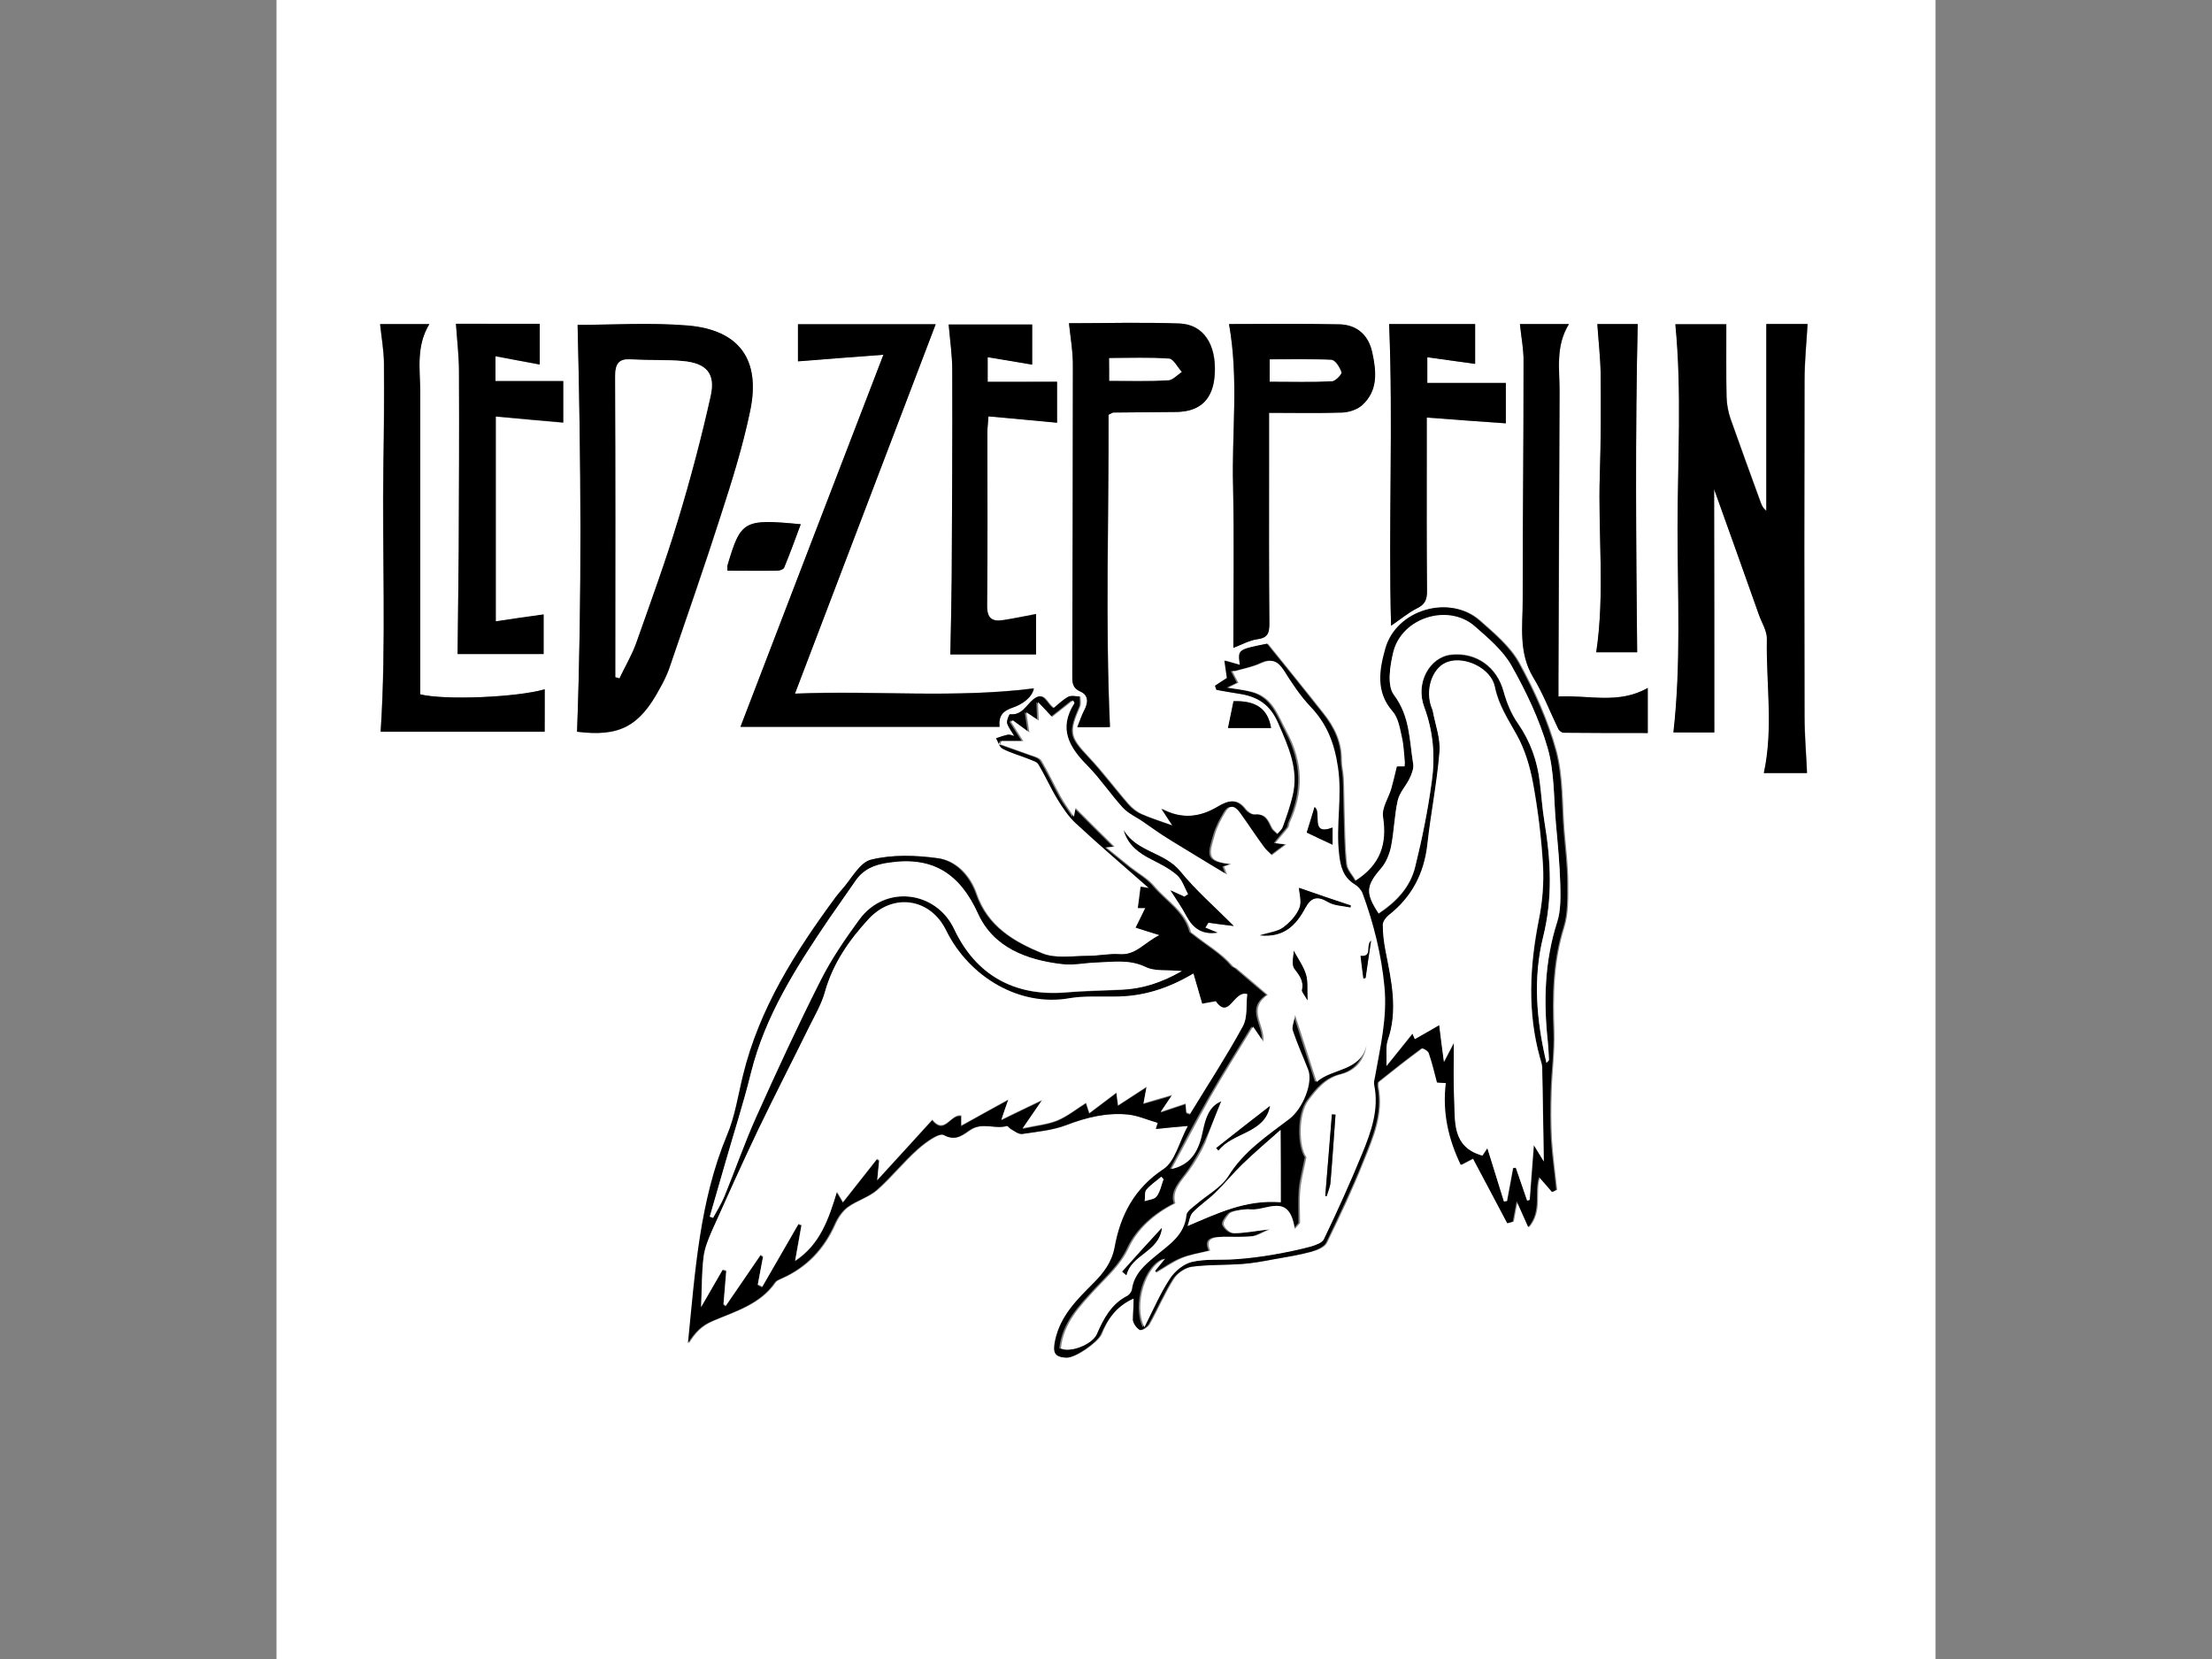<?xml version="1.0" encoding="utf-8"?>
<!-- Generator: Adobe Illustrator 25.3.1, SVG Export Plug-In . SVG Version: 6.00 Build 0)  -->
<svg version="1.1" id="Layer_1" xmlns="http://www.w3.org/2000/svg" xmlns:xlink="http://www.w3.org/1999/xlink" x="0px" y="0px"
	 viewBox="0 0 800 600" style="enable-background:new 0 0 800 600;" xml:space="preserve">
<rect x="0" y="0" width="800" height="600" fill="#808080" stroke="none"/>
<style type="text/css">
	.st0{fill:#FFFFFF;}
</style>
<g>
	<path class="st0" d="M100,0c200,0,400,0,600,0c0,200,0,400,0,600c-200,0-400,0-600,0C100,400,100,200,100,0z M410,469.6
		c0,3.3-0.3,5.6,0.1,7.8c0.3,1.4,1.4,2.9,2.5,3.6c0.5,0.3,2.6-1,3.2-2c3.1-5.5,5.5-11.3,8.9-16.6c1.3-2.1,4.2-4,6.7-4.3
		c6.1-0.8,12.3-0.6,18.4-1c3.8-0.3,7.5-1,11.3-1.7c4.5-0.8,9-1.5,13.4-2.7c2-0.5,4.7-1.6,5.5-3.3c4.8-9.8,9.4-19.6,13.4-29.7
		c3.4-8.4,7.1-17,5.2-26.6c-0.1-0.6-0.1-1.6,0.3-1.9c5.1-4.1,10.2-8.1,15.5-12c0.4-0.3,2.4,0.8,2.7,1.6c1.2,3.5,2,7.1,3,10.7
		c1.1,0.1,2,0.1,3.2,0.2c-1.3,10.6,0.9,20.2,5.4,29.6c1.4-0.7,2.5-1.3,4.4-2.3c4.2,8,8.3,15.7,12.4,23.4c0.7-0.2,1.3-0.4,2-0.6
		c0.4-2.2,0.8-4.5,1.4-7.4c1.4,3.1,2.6,5.8,4.2,9.4c5-6,2-12.6,3.9-18.1c1.8,2,3.2,3.7,4.7,5.4c0.5-0.3,1-0.5,1.5-0.8
		c-0.7-6.1-1.5-12.1-1.9-18.2c-0.3-5.7-0.3-11.5-0.1-17.3c0.2-7.3,1.2-14.6,1-21.8c-0.5-12.7-0.3-25.2,3.6-37.6
		c1.6-5.1,1.4-10.8,1.4-16.2c0-6.1-0.8-12.3-1.3-18.4c-0.8-9.8-0.4-19.9-2.9-29.3c-3-11-7.9-21.8-13.4-31.8
		c-3.2-5.9-9-10.7-14.2-15.3c-10.8-9.5-30.1-3.8-34,10.2c-2.1,7.6-3.5,15.6,2.7,22.7c2,2.3,2.6,6,3.3,9.2c0.7,3,0.8,6.2,1.1,9.3
		c0,0.5-0.1,0.9-0.1,1.4c-1.1,0-2.1,0-2.8,0c-0.7,2.9-1.3,5.5-2,8c-1,3.4-3.5,7-3,10.2c1.5,9.7-0.8,17.3-10.1,23.2
		c-1.2-2.1-3.1-4-3.3-6.1c-0.7-6.4-0.7-12.9-0.9-19.4c-0.1-3.9-0.1-7.9-0.3-11.8c-0.1-2.1-0.7-4.3-0.7-6.4c0.1-6.5-2.6-12-6.5-16.9
		c-6.6-8.4-13.4-16.7-20.2-25.2c-10.6,2.2-10.6,2.2-9.8,7.7c-1.8-0.5-3.7-1.1-5.6-1.6c0.3,2.2,0.6,4.5,0.9,6.3
		c-1.3,0.8-2.8,1.8-4.3,2.8c0.2,0.5,0.3,1,0.5,1.5c2.7,0.5,5.4,0.9,8.2,1.4c6.7,1,11.2,3.9,14.2,10.7c3.7,8.5,7.4,16.7,5.2,26.2
		c-0.9,3.8-2.2,7.4-3.5,11.1c-0.4,1-1.4,1.9-2.1,2.8c-0.7-0.7-1.7-1.4-2.2-2.3c-1.3-2.6-2.2-5.2-6-4.8c-1.1,0.1-2.6-1-3.4-1.9
		c-3-4-5.9-3.3-9.9-1c-6.1,3.6-12.7,5-20.4,0.8c1.6,2.5,2.7,4.2,4,6.1c-4.1-1.5-7.8-2.6-11.4-4.2c-1.7-0.8-3.4-2.1-4.7-3.6
		c-4.9-5.6-9.3-11.6-14.4-17c-6.9-7.4-7.3-8.9-3.2-18.3c0.4-1,0.1-2.4,0.1-3.6c-1.4,0-3-0.5-4.1,0.1c-2,1.1-3.6,2.8-5.3,4.1
		c-2.6-1.5-3.3-6.4-7.3-3.2c-2.6,2.1-4.2,5.9-8.5,5.4c-0.3,0-1.2,2.2-1,3.2c0.4,1.5,1.5,2.8,2.6,4.7c-1.1-0.3-1.8-0.6-2.3-0.5
		c-1.5,0.3-2.9,0.9-4.3,1.3c0.8,1.3,1.3,3.2,2.4,3.8c3.1,1.6,6.4,2.5,9.7,3.8c1.2,0.5,2.7,0.8,3.2,1.8c2.4,4.1,4.4,8.5,6.9,12.6
		c1.9,3.1,4,6.2,6.6,8.7c8.6,7.9,17.4,15.4,26.5,23.5c-1.4-0.3-2.4-0.4-3-0.5c-0.4,2.7-0.7,5.1-1,7.7c0.9,0,2,0,2.7,0
		c-1.2,2.4-2.3,4.6-3.5,7.1c3,0.9,5,1.6,8.6,2.7c-5.6,2.8-8.5,7.3-14.4,6.9c-3.8-0.2-7.6,0.6-11.4,0.6c-5.6,0-11.8,1.1-16.7-0.9
		c-10.3-4.2-19.8-9.7-23.9-21.6c-2.1-6.2-7-11.8-13.8-12.8c-7.9-1.1-16.5-1.4-24.1,0.5c-4.2,1-7.2,7.2-10.7,11
		c-0.8,0.9-1.5,1.8-2.2,2.7c-14.4,19.7-27.5,40.1-33.4,64.3c-1.8,7.3-3,14.8-5.8,21.7c-10,23.9-11.5,49.3-14.1,75.2
		c2.4-3.9,4.7-6.3,8.9-8.1c8-3.4,17.1-6,22.5-13.9c0.5-0.7,1.6-1.1,2.5-1.5c9-4,15.1-10.6,19.1-19.5c1-2.3,2.6-4.7,4.6-6.2
		c3.3-2.4,7.6-3.6,10.6-6.2c5.2-4.6,9.6-10.2,14.8-14.8c2.7-2.4,7.8-6.1,9.5-5.1c4.5,2.5,7.1-0.4,9.7-2c4.4-2.7,8.9,0,13.1-1.3
		c0.3-0.1,0.8,0.9,1.4,1.1c1.3,0.7,2.8,2,4.1,1.8c5.4-0.8,11-1.3,15.9-3.2c7.4-2.9,14.8-4.7,22.6-3.8c3.6,0.4,7,1.9,10.6,3
		c0,0.1-0.3,0.9-0.7,2.2c3.7-0.4,6.9-0.7,11.6-1.1c-3.2,6-4.6,12.9-8.8,15.6c-10.5,7-15.6,16.6-17.7,28.3c-1,5.5-4.2,9.5-7.7,13
		c-6,6-11.9,11.7-13.8,20.6c-0.9,4.3-0.4,6.1,3.9,6.3c3.2,0.2,11.2-5.5,12.6-8.4C400.5,477.3,403.5,472.5,410,469.6z M620,264.9
		c0-29.6,0-58.6,0-88.1c5.5,15.3,10.8,30.4,16.2,45.4c1.1,3,3,6,2.9,8.9c-0.3,16.1,2.5,32.2-1.1,48.4c5.4,0,10.8,0,15.6,0
		c-0.3-7-0.9-13.7-0.9-20.5c-0.1-40.5-0.1-81,0-121.5c0-6.7,0.7-13.5,1.1-20.4c-4.7,0-10.1,0-14.9,0c0,22.7,0,45.2,0,67.6
		c-1.2-0.9-1.7-1.9-2-2.9c-3.7-10.2-7.4-20.3-11-30.5c-0.9-2.5-1.4-5.2-1.4-7.8c-0.2-8.7-0.1-17.5-0.1-26.3c-6.4,0-12.7,0-18.4,0
		c2.4,24.8,0.8,49.2,0.8,73.7c0,24.6,1.3,49.2-1.5,73.9C610.4,264.9,615.7,264.9,620,264.9z M208.9,117.5c1.2,48.9,1.6,98-0.2,147.2
		c15.2,1.9,22.5-1.8,29.9-15.6c1.3-2.3,2.5-4.7,3.4-7.2c6.4-18.6,12.9-37.1,18.8-55.8c4-12.3,7.8-24.8,10.5-37.4
		c3.9-18.6-3.9-29.4-22.6-30.9C235.1,116.6,221.4,117.5,208.9,117.5z M319.5,128.3c-17.7,46-34.6,90-51.7,134.5
		c31.6,0,62.6,0,93.7,0c-0.4-4,1.2-5.8,5.1-7.1c3.2-1,6.8-3.5,7.3-6.8c-28.7,3.7-57.2,0.7-86.4,1.9c17.2-45.2,34-89.3,50.9-133.6
		c-17.1,0-33.4,0-49.8,0c0,5,0,9.8,0,13.4C298.6,129.9,308.4,129.1,319.5,128.3z M386.6,116.9c0.6,5.5,1.5,10.6,1.5,15.7
		c0,37.1-0.1,74.3-0.2,111.4c0,2.5-0.3,4.7,2.9,6.1c3,1.3,2.9,4,1.4,6.8c-0.9,1.7-1.5,3.7-2.5,6.1c4,0,7,0,10,0c1,0,1.9-0.1,1.8-0.1
		c-1.7-37.9-0.4-75.6-0.5-112.9c1.1-0.5,1.4-0.8,1.7-0.8c7.5-0.1,15-0.1,22.5-0.2c9-0.1,13.7-4.7,14.2-13.8
		c0.6-10.6-4-17.9-12.7-18.2C413.2,116.5,399.7,116.9,386.6,116.9z M197,249.3c-10.2,3-36,4-45.1,1.9c0-1.9,0-3.9,0-5.8
		c0-34.6,0-69.3,0-103.9c0-8.1-1.5-16.3,3.3-24.2c-6.5,0-12.3,0-17.8,0c0.5,4.8,1.4,9.4,1.4,14c0.1,12.2,0,24.3-0.2,36.5
		c-0.5,32.4,1.1,64.7-1,96.9c19.4,0,39.2,0,59.3,0C197,259.3,197,254.5,197,249.3z M444.5,117.2c3.6,20.3,0.9,39.6,1.4,58.8
		c0.4,19.3,0.1,38.6,0.1,58.3c3.1-1.2,5.8-2.8,8.6-3.1c3.8-0.5,4.4-2.3,4.4-5.6c-0.1-19.5-0.1-39-0.1-58.5c0-5.6,0-11.2,0-17.8
		c9.3,0,17.9,0.2,26.5-0.1c2.5-0.1,5.5-1,7.2-2.7c5.8-5.3,5.1-12.2,3.6-19.1c-1.4-6.4-5.7-10-12-10.1
		C471,117,457.7,117.2,444.5,117.2z M357.2,138.1c0-3.1,0-5.4,0-9c5.5,0.9,10.8,1.8,16.1,2.7c0-4.7,0-9.6,0-14.5
		c-10.6,0-20.7,0-30.2,0c0.5,5.7,1.3,11.1,1.3,16.6c0.1,25-0.1,50-0.2,75c-0.1,9.2-0.3,18.5-0.5,27.7c9.5,0,20.3,0,31,0
		c0-5.2,0-10.1,0-14.6c-4.2,0.8-8,1.6-11.9,2.2c-4.1,0.7-5.8-0.7-5.8-5.4c0.3-20.8,0.1-41.7,0.1-62.5c0-1.6,0.2-3.2,0.4-5.8
		c8.6,0.8,16.8,1.6,24.8,2.3c0-4.4,0-9.4,0-14.8C373.9,138.1,365.8,138.1,357.2,138.1z M164.9,117.1c0.4,5.9,1.1,11.6,1.1,17.4
		c0.1,21.7,0,43.3-0.1,65c-0.1,12.4-0.3,24.7-0.4,37.1c9.6,0,20.3,0,31.1,0c0-5.3,0-10.1,0-14.3c-5.8,0.9-11.4,1.7-17.3,2.5
		c0-25.3,0-49.3,0-74.1c8.5,0.8,16.5,1.5,24.4,2.2c0-4.4,0-9.5,0-15c-8.5,0-16.6,0-24.5,0c0-3,0-5.4,0-9c5.7,1,10.9,2,16,3
		c0-4.9,0-9.7,0-14.7C184.6,117.1,174.4,117.1,164.9,117.1z M549.7,117.2c0.5,4.9,1.4,9.4,1.4,13.8c0,28.6-0.3,57.3-0.3,85.9
		c0,9.5-1.6,19.1,3.8,28.1c3.6,5.9,6,12.5,9.1,18.7c0.3,0.6,1.2,1.3,1.9,1.3c10.1,0.1,20.2,0.1,30.4,0.1c0-5.7,0-10.6,0-16.3
		c-10.5,6-21.3,2.6-32.3,3.1c0-2.7,0-4.6,0-6.6c0.1-34.5,0.3-68.9,0.4-103.4c0-8.2-1.6-16.6,3.4-24.7
		C561,117.2,555.2,117.2,549.7,117.2z M544.6,153.1c0-3.9,0-8.8,0-14.6c-9.6,0-19,0-28.4,0c0-3.3,0-5.7,0-9.3
		c6.1,0.8,11.8,1.6,17.3,2.4c0-4.5,0-9.4,0-14.4c-11,0-21.6,0-31.1,0c1.5,36.4-0.3,72.6,0.7,109.1c3.4-2.3,6.2-4.7,9.4-6.3
		c2.9-1.4,3.6-3.2,3.6-6.2c-0.1-16.8-0.1-33.6-0.1-50.5c0-3.8,0-7.5,0-12.3C526,151.8,535.2,152.5,544.6,153.1z M577.7,117.2
		c0.4,6.1,1.1,12.1,1.2,18c0.1,12.2,0.1,24.3-0.3,36.5c-0.7,21.4,1.9,42.8-1.3,64.2c5.3,0,10.7,0,14.8,0
		c-0.4-39.8-0.8-79.2,0.2-118.7C587.8,117.2,582.3,117.2,577.7,117.2z M263.1,206.4c6.1,0,12.1,0,18,0c0.9,0,2.3-0.5,2.5-1.1
		c2.1-5.1,4-10.3,6-15.7c-20.6-1.9-21.6-1.3-26.5,14.9C263,204.8,263.1,205.2,263.1,206.4z M459.7,263.3c-1.2-6.9-5.4-9.9-13.5-9.7
		c-0.6,3-1.3,6.2-2,9.7C449.5,263.3,454.4,263.3,459.7,263.3z"/>
	<path d="M410,469.6c-6.5,2.9-9.5,7.7-11.9,13c-1.3,2.9-9.4,8.6-12.6,8.4c-4.3-0.2-4.8-2-3.9-6.3c1.9-8.8,7.8-14.6,13.8-20.6
		c3.5-3.5,6.7-7.5,7.7-13c2.1-11.6,7.1-21.3,17.7-28.3c4.2-2.8,5.6-9.7,8.8-15.6c-4.7,0.4-7.9,0.7-11.6,1.1c0.4-1.3,0.7-2.1,0.7-2.2
		c-3.6-1-7.1-2.6-10.6-3c-7.8-0.8-15.2,1-22.6,3.8c-5,1.9-10.6,2.4-15.9,3.2c-1.3,0.2-2.8-1.1-4.1-1.8c-0.5-0.3-1.1-1.2-1.4-1.1
		c-4.3,1.3-8.7-1.4-13.1,1.3c-2.6,1.6-5.2,4.5-9.7,2c-1.8-1-6.8,2.7-9.5,5.1c-5.2,4.6-9.6,10.2-14.8,14.8c-3,2.6-7.3,3.8-10.6,6.2
		c-2,1.5-3.6,3.9-4.6,6.2c-4,8.9-10.2,15.5-19.1,19.5c-0.9,0.4-2,0.8-2.5,1.5c-5.4,7.9-14.5,10.5-22.5,13.9
		c-4.3,1.8-6.5,4.3-8.9,8.1c2.6-26,4.2-51.4,14.1-75.2c2.9-6.8,4-14.4,5.8-21.7c5.9-24.2,18.9-44.6,33.4-64.3
		c0.7-0.9,1.4-1.8,2.2-2.7c3.5-3.8,6.5-10,10.7-11c7.7-1.9,16.2-1.6,24.1-0.5c6.7,0.9,11.6,6.6,13.8,12.8
		c4.1,11.9,13.7,17.4,23.9,21.6c4.9,2,11.1,0.9,16.7,0.9c3.8,0,7.7-0.9,11.4-0.6c5.9,0.4,8.8-4.1,14.4-6.9c-3.5-1.1-5.6-1.7-8.6-2.7
		c1.2-2.5,2.3-4.7,3.5-7.1c-0.7,0-1.9,0-2.7,0c0.3-2.5,0.7-5,1-7.7c0.5,0.1,1.6,0.3,3,0.5c-9.1-8-18-15.6-26.5-23.5
		c-2.6-2.4-4.7-5.6-6.6-8.7c-2.5-4.1-4.4-8.5-6.9-12.6c-0.5-0.9-2.1-1.3-3.2-1.8c-3.2-1.3-6.6-2.2-9.7-3.8c-1.2-0.6-1.6-2.5-2.4-3.8
		c1.4-0.5,2.9-1,4.3-1.3c0.5-0.1,1.2,0.2,2.3,0.5c-1.1-1.9-2.2-3.2-2.6-4.7c-0.2-1,0.8-3.2,1-3.2c4.4,0.5,5.9-3.3,8.5-5.4
		c4-3.2,4.7,1.7,7.3,3.2c1.6-1.3,3.3-3,5.3-4.1c1.1-0.6,2.7-0.1,4.1-0.1c0,1.2,0.3,2.6-0.1,3.6c-4.1,9.5-3.7,11,3.2,18.3
		c5.1,5.4,9.5,11.4,14.4,17c1.3,1.5,2.9,2.8,4.7,3.6c3.6,1.6,7.3,2.7,11.4,4.2c-1.2-1.9-2.4-3.6-4-6.1c7.7,4.1,14.4,2.8,20.4-0.8
		c3.9-2.3,6.8-3,9.9,1c0.7,1,2.3,2,3.4,1.9c3.8-0.4,4.8,2.2,6,4.8c0.4,0.9,1.4,1.5,2.2,2.3c0.7-0.9,1.8-1.7,2.1-2.8
		c1.3-3.6,2.6-7.3,3.5-11.1c2.3-9.5-1.5-17.7-5.2-26.2c-2.9-6.8-7.5-9.7-14.2-10.7c-2.7-0.4-5.4-0.9-8.2-1.4c-0.2-0.5-0.3-1-0.5-1.5
		c1.5-1,3-2,4.3-2.8c-0.3-1.9-0.6-4.1-0.9-6.3c1.9,0.5,3.8,1.1,5.6,1.6c-0.8-5.6-0.8-5.6,9.8-7.7c6.9,8.5,13.6,16.8,20.2,25.2
		c3.9,4.9,6.6,10.3,6.5,16.9c0,2.1,0.6,4.3,0.7,6.4c0.2,3.9,0.2,7.9,0.3,11.8c0.2,6.5,0.2,12.9,0.9,19.4c0.2,2.1,2.2,4,3.3,6.1
		c9.3-5.9,11.6-13.5,10.1-23.2c-0.5-3.2,2-6.8,3-10.2c0.7-2.5,1.3-5.1,2-8c0.7,0,1.7,0,2.8,0c0-0.5,0.1-1,0.1-1.4
		c-0.3-3.1-0.4-6.3-1.1-9.3c-0.7-3.2-1.3-6.9-3.3-9.2c-6.3-7.1-4.8-15.2-2.7-22.7c3.9-14.1,23.1-19.8,34-10.2
		c5.2,4.6,10.9,9.4,14.2,15.3c5.5,10.1,10.4,20.8,13.4,31.8c2.5,9.3,2.1,19.5,2.9,29.3c0.5,6.1,1.3,12.3,1.3,18.4
		c0,5.4,0.2,11.2-1.4,16.2c-3.9,12.4-4.1,24.8-3.6,37.6c0.3,7.3-0.8,14.5-1,21.8c-0.2,5.8-0.2,11.5,0.1,17.3
		c0.4,6.1,1.3,12.1,1.9,18.2c-0.5,0.3-1,0.5-1.5,0.8c-1.4-1.7-2.9-3.3-4.7-5.4c-1.9,5.6,1.1,12.2-3.9,18.1c-1.6-3.6-2.8-6.3-4.2-9.4
		c-0.6,3-1,5.2-1.4,7.4c-0.7,0.2-1.3,0.4-2,0.6c-4.1-7.7-8.1-15.4-12.4-23.4c-2,1-3,1.6-4.4,2.3c-4.5-9.4-6.7-19-5.4-29.6
		c-1.2-0.1-2.1-0.1-3.2-0.2c-0.9-3.5-1.8-7.2-3-10.7c-0.3-0.8-2.3-1.9-2.7-1.6c-5.3,3.9-10.4,7.9-15.5,12c-0.4,0.3-0.4,1.3-0.3,1.9
		c1.9,9.6-1.8,18.1-5.2,26.6c-4,10.1-8.7,19.9-13.4,29.7c-0.8,1.6-3.5,2.7-5.5,3.3c-4.4,1.2-8.9,1.9-13.4,2.7
		c-3.7,0.7-7.5,1.4-11.3,1.7c-6.1,0.5-12.3,0.2-18.4,1c-2.4,0.3-5.3,2.3-6.7,4.3c-3.4,5.3-5.8,11.1-8.9,16.6c-0.6,1-2.7,2.3-3.2,2
		c-1.2-0.7-2.3-2.3-2.5-3.6C409.7,475.2,410,472.9,410,469.6z M431.6,352.1c-9.4,5.6-18.5,8.3-28.4,8.6c-5.5,0.1-11.1-0.3-16.5,0.6
		c-17.9,3.1-36.2-7.5-44.6-24.5c-5.8-11.7-19.2-13.7-28-4.2c-7.1,7.6-12.9,16-15.8,26.3c-1.2,4.4-3.7,8.5-5.7,12.7
		c-6.1,12.4-12.5,24.6-18.4,37.1c-5.8,12.1-11.3,24.4-16.8,36.7c-1.3,3-2.7,6.2-3,9.4c-0.7,5.5-0.6,11.2-0.9,18.1
		c3-5.2,5.4-9.3,7.8-13.5c0.4,0.1,0.9,0.3,1.3,0.4c-0.3,4-0.7,8-1,12.1c0.3,0.2,0.5,0.4,0.8,0.6c4.2-6.1,8.4-12.3,12.6-18.4
		c0.3,0.2,0.6,0.4,0.9,0.6c-0.6,3.4-1.3,6.7-1.9,10.1c0.5,0.3,1.1,0.5,1.6,0.8c4.4-7.6,8.7-15.1,13.1-22.7c0.4,0.1,0.7,0.2,1.1,0.4
		c-0.8,4.2-1.5,8.4-2.3,12.9c9-5.9,12.1-15,15.1-24.9c1,1.6,1.5,2.5,2.2,3.7c4.3-5.4,8.3-10.5,12.3-15.6c0.3,0.2,0.6,0.4,0.8,0.5
		c-0.2,1.9-0.4,3.8-0.7,7.1c7.2-7.9,13.5-14.8,19.9-21.8c4.6,5.6,6.6-2.3,10.5-1.5c0,0.9,0,2.1,0,3.6c5.5-3.1,10.6-5.9,17-9.4
		c-1.1,3.1-1.6,4.5-2.5,7.3c5.1-2.5,9.3-4.5,14.7-7.1c-2.6,3.8-4.3,6.4-7,10.2c5.1-1.1,9.1-1.5,12.6-2.9c3.7-1.6,6.9-4.2,10.3-6.3
		c0.2,0.6,0.6,1.7,1.2,3.7c3.6-2.7,6.6-5,9.8-7.4c0.2,1.5,0.3,2.6,0.6,4.6c3.6-2.3,6.7-4.4,10.3-6.7c-0.4,2.3-0.7,3.9-1.1,6
		c3.6-1,6.7-1.9,10.3-3c-1.4,2.1-2.5,3.7-4.1,6.1c3.6-1.2,6.2-2.1,9-3c0.1,1.2,0.2,2.2,0.3,3.2c0.4,0.2,0.9,0.4,1.3,0.5
		c6.4-10.5,13.2-20.9,19.1-31.7c1.8-3.3,1.2-7.8,1.6-11.6c-5.1-1.4-6.5,9.5-11.4,2.6c-2.4,0.5-4.3,0.8-4.9,0.9
		C433.5,358.7,432.7,355.7,431.6,352.1z M441.7,398.3c-2,4.8-3.9,9.9-6.3,14.8c-1.7,3.5-3.7,7-5.9,10.2c-2.8,3.9-6.5,7.3-5,11.9
		c-7.6,3.8-13.7,9.4-16.8,16c-2.9,6.2-7.6,10.3-11.8,14.8c-5.9,6.4-11.8,12.4-12.8,21.6c3.3,1.8,11.3-1.3,13-5.1
		c2.5-5.6,5.3-10.9,11.1-13.9c0.8-0.4,1.5-1.5,1.6-2.4c0.9-5.6,4.7-8.9,8.7-12.1c4.8-3.9,10.3-7.3,11-14.6c0.1-1.4,2.1-2.7,3.4-3.8
		c4-3.5,9.1-6.2,11.8-10.4c5.6-9,14-14.5,22-20.6c4.9-3.7,8.6-13.2,6.8-17.9c-1.8-4.7-3.9-9.3-5.5-14c-0.5-1.3,0.4-3.1,0.8-5.7
		c2.8,8.9,5.3,16.4,7.8,24.2c5.8-5,15.7-3.6,18-13.2c-0.8,5.6-4.2,9.2-9.1,10.4c-5.6,1.4-8.7,5.3-11.8,9.4
		c-3.8,4.9-3.5,16.9-0.8,20.6c-0.9,4.6-1.9,8.1-2.2,11.7c-0.3,4-0.1,8-0.1,12.1c-0.6,0.7-1.3,1.4-1.9,2.2
		c-1.9-13.3-9.9-6.6-15.7-7.1c-1.6-0.1-3.3,0.1-5,0.4c-1.1,0.2-2.5,0.5-3.1,1.3c-1,1.1-2.3,2.9-1.9,3.9c0.5,1.3,2.4,3,3.7,3
		c3.9,0,7.7-0.8,13-1.4c-2.8,1.2-4.4,2.3-6.2,2.5c-3.4,0.3-6.9,0.1-10.4,0.2c-3.8,0-7,0.5-5,5c-3.6,0.9-7.1,1.4-10.2,2.7
		c-3.3,1.3-6.2,3.5-9.3,5.3c-0.1-0.2-0.3-0.4-0.4-0.7c1.2-1.5,2.4-2.9,3.6-4.4c-7.1,2.4-11.4,16.8-7.5,24.8
		c3.2-6.2,5.8-12.2,9.2-17.5c1.8-2.7,5-5.4,8-6.1c5.1-1.2,10.6-0.6,15.9-1c4.6-0.4,9.2-1,13.8-1.7c4.5-0.8,9-1.7,13.4-2.9
		c1.7-0.4,4-1.3,4.6-2.6c4.8-10.3,9.6-20.6,13.9-31.1c3.2-7.9,6.1-15.9,4.3-24.7c-0.2-0.9,0.2-2,0.3-3c1.9-10.8,4.5-21.4,3.4-32.6
		c-1.2-11.6-3.9-22.8-7.9-33.7c-0.5-1.3-1.7-2.5-2.9-3.3c-4.2-2.6-5.1-6.5-5.6-11c-1.2-10.4,1.2-20.7-0.4-31.3
		c-1.4-8.8-4-15.7-10-22c-3.7-3.9-6.6-8.6-9.6-13.1c-2.1-3.3-4.2-4.4-8-2.6c-2.9,1.4-6.2,2-9.4,2.9c-0.4,0.1-0.8,0-1.2,0
		c0.8,1.4,1.4,2.7,2.2,4.2c-1.4,0.7-2.4,1.2-3.7,1.8c3.1,0.5,5.9,0.8,8.6,1.5c7.6,1.9,9.5,8.5,12.7,14.6c5.9,11.1,6,21.6,1,32.6
		c-0.3,0.6-0.2,1.4-0.6,1.9c-1.3,1.6-2.7,3.2-4,4.8c-0.2,0.2-0.3,0.4-0.6,0.8c1.3,0.2,2.5,0.3,3.9,0.5c-1.9,1.4-3.3,2.5-5.2,3.9
		c-1-1.1-2.2-2-3-3.2c-2.8-3.9-5.4-7.9-8.2-11.7c-1.5-2.1-3.5-4.2-5.6-0.7c-1.5,2.5-3,5.3-3.8,8.1c-1.9,6.8-3.5,9.8,5.9,10.7
		c-1.1,0.4-1.9,0.6-2.6,0.9c0.5,1.4,1,2.6,1.1,2.9c-3.9-2.4-8.2-4.9-12.4-7.5c-3.2-1.9-6.4-3.8-9.6-5.9c-2.7-1.8-5.4-3.7-8.1-5.5
		c-2.6-1.7-5.6-3.1-7.6-5.3c-4.5-4.8-8.1-10.5-12.7-15.1c-6.7-6.7-10.6-13.5-4.8-22.7c0-0.1-0.1-0.3-0.5-1c-2.5,2-5,4-7.6,6
		c-1.8-1.9-3.3-3.4-5.1-5.4c0.1,2.5,0.2,4.3,0.3,6.7c-1.9-1.3-3-2-4.5-3c0.4,2.4,0.6,4.2,1.1,7.3c-2.9-2.1-4.4-3.3-6-4.4
		c-0.2,0.2-0.4,0.4-0.6,0.6c1.3,2.1,2.7,4.2,4.4,6.9c-3.2,0-5.6,0-7.9,0c-0.1,0.4-0.3,0.8-0.4,1.2c3.6,1.3,7.2,2.5,10.7,3.8
		c1.5,0.6,3.5,1,4.2,2.1c2.6,4.2,4.6,8.7,7,13.1c1.3,2.3,2.9,4.4,4.7,7.2c0.4-2.1,0.5-3,0.6-3.2c4.7,4.7,9.5,9.5,14.1,14
		c-0.1,0-0.8,0.1-2.9,0.3c3.6,2.9,6.2,5,8.9,7.2c2.8,2.2,6.1,4,8.4,6.7c4.5,5.4,11.2,9.1,13.2,16.5c0.1,0.4,0.7,0.7,1.1,1
		c4.7,3.8,10.1,6.8,14.1,11.5c0.3,0.4,0.9,0.5,1.3,0.8c3.7,3.2,7.4,6.3,11.3,9.6c-7.6,5.3-0.8,11-1.6,16.9c-1.5-2.1-2.4-3.5-3.7-5.4
		c-5.5,9-10.7,17.2-15.5,25.6c-4.9,8.5-9.4,17.3-14,25.9c7.7-1.8,10.1-7.3,11.3-13.6C436,404.4,437.3,400,441.7,398.3z M511.7,375.8
		c2.9-1.6,5.7-3.2,8.9-5c0.6,4.4,1.1,8.2,1.7,13.3c1.4-2.8,2.3-4.4,3.6-6.9c0,7.4-0.3,13.7,0.1,20c0.5,8.3-0.9,17.7,10.2,20.8
		c0.5-0.8,1.1-1.6,1.8-2.7c2.1,6.8,4.1,13.1,6,19.3c0.4-0.1,0.7-0.1,1.1-0.2c0.7-4,1.5-7.9,2.2-11.9c0.3,0,0.7-0.1,1-0.1
		c1.4,4,2.7,7.9,4.1,11.9c0.3-0.1,0.6-0.2,0.9-0.3c0.5-6.2,1-12.3,1.5-19.8c1.9,3.1,3.1,5,3.6,5.9c-0.2-11-0.4-22.5-0.6-34.1
		c0-1.1-0.5-2.3-0.8-3.4c-4.6-16.6-3.7-33.2-0.4-49.9c1.3-6.4,1.8-13.2,1.5-19.7c-0.6-10-1.8-19.9-3.6-29.7
		c-1.1-5.9-2.9-12-5.8-17.3c-3.1-5.7-6.6-10.9-8-17.5c-1.3-6.5-10.5-11-16.8-9.1c-5.2,1.6-8.3,9-6.4,15.6c0.2,0.8,0.6,1.6,0.8,2.4
		c0.9,4.9,2.8,9.8,2.4,14.6c-0.9,11.2-3.1,22.3-4.4,33.6c-1.2,10.5-5.6,19-14,25.5c-1,0.8-2.1,2.3-2.1,3.5c0,3.1,0.4,6.3,1,9.4
		c2.1,10.7,4.5,21.3,0.8,32.3c-0.9,2.5-0.3,5.5-0.5,9.3c3.6-4.5,6.5-8.1,9.4-11.7C511.3,374.9,511.6,375.6,511.7,375.8z
		 M427.4,351.2c-5.4-0.5-9.8,0.1-13.1-1.4c-5.9-2.8-11.7-1.8-17.6-1.6c-4.2,0.1-8.4,1.1-12.5,0.6c-12.9-1.5-24.9-6-30.5-18.3
		c-6.7-14.6-16.4-20.8-32.3-18.4c-5.2,0.8-9.2,2.4-12.1,6.7c-3.1,4.6-6.3,9-9.4,13.5c-11.8,17.4-23.2,35-28.3,55.8
		c-2.7,11-6.2,21.7-9.3,32.6c-1.9,6.4-3.7,12.9-5.6,19.4c0.4,0.1,0.8,0.3,1.2,0.4c1.4-2.6,3-5.1,4.1-7.8c3.9-9.5,7.2-19.3,11.5-28.7
		c7.4-16.5,15-33,23.2-49.2c3.9-7.8,9-15.2,14.1-22.2c9.4-12.8,27.8-10.4,34.3,3.5c7.7,16.3,21.5,24.4,40.2,22.9
		c6.8-0.6,13.6-0.6,20.4-1C413.1,357.6,420,355.4,427.4,351.2z M559.3,384.4c0.7-0.8,0.9-0.9,0.9-1c-0.1-2.1-0.2-4.3-0.4-6.4
		c-1.6-14.7-1.2-29.2,3.4-43.5c1.3-4.1,1.2-8.9,1.1-13.3c-0.2-7.5-1-14.9-1.6-22.4c-0.8-9.1-0.5-18.6-3-27.2
		c-3-10.3-7.8-20.4-13.1-29.8c-3.1-5.5-8.4-9.9-13.2-14.1c-9.6-8.4-26.4-3.2-29.5,9.3c-1.2,4.9-2.3,12,0.2,15.4
		c5.9,7.8,5.6,16.5,7,25c0.3,1.7-0.6,3.8-1.4,5.5c-1.3,2.7-3.6,5.1-4.2,7.8c-1.2,5.4-1.3,11.1-2.4,16.6c-0.5,2.8-1.7,5.8-3.6,7.9
		c-5.4,6.2-5.8,8.8-0.9,16.3c6.3-4.1,11.4-9.4,13.2-16.8c2.5-10.1,4.6-20.5,6-30.8c1.3-9.1,0.6-18.1-2.7-27c-3.3-8.8,2-18.2,9.7-19
		c9.1-1,16.6,4.5,19,13.3c1.1,4.1,2.8,8.2,5.2,11.6c4.5,6.5,7,13.5,7.9,21.3c0.6,4.8,0.9,9.6,1.7,14.4c2.3,13.9,2.9,27.5-0.5,41.5
		C554.5,353.7,555.6,368.9,559.3,384.4z M463.2,434.8c0-8.9,0-16.9,0-26.2c-5.1,4.5-9.5,8.4-13.8,12.4c-3.4,3.3-6.4,7-9.8,10.3
		c-2.6,2.5-5.7,4.5-8.1,7.1c-1.1,1.2-1.3,3.3-1.9,4.9C440.5,438.7,450.5,433.8,463.2,434.8z M420.8,426.5c-0.3-0.3-0.5-0.6-0.8-0.9
		c-1.8,1.6-3.9,2.9-5.4,4.7c-0.8,0.9-0.4,2.7-0.6,4.1c1.5-0.5,3.6-0.7,4.3-1.7C419.6,431,420,428.7,420.8,426.5z"/>
	<path d="M620,264.9c-4.4,0-9.6,0-14.8,0c2.8-24.7,1.5-49.3,1.5-73.9c0-24.4,1.6-48.9-0.8-73.7c5.7,0,12,0,18.4,0
		c0,8.8-0.1,17.5,0.1,26.3c0.1,2.6,0.6,5.3,1.4,7.8c3.6,10.2,7.3,20.4,11,30.5c0.4,1,0.9,2,2,2.9c0-22.5,0-44.9,0-67.6
		c4.8,0,10.2,0,14.9,0c-0.4,6.9-1.1,13.7-1.1,20.4c-0.1,40.5-0.1,81,0,121.5c0,6.8,0.6,13.5,0.9,20.5c-4.8,0-10.2,0-15.6,0
		c3.5-16.2,0.8-32.3,1.1-48.4c0.1-3-1.9-6-2.9-8.9c-5.3-15-10.7-30.1-16.2-45.4C620,206.2,620,235.3,620,264.9z"/>
	<path d="M208.9,117.5c12.5,0,26.2-0.9,39.8,0.2c18.7,1.6,26.5,12.4,22.6,30.9c-2.6,12.7-6.5,25.1-10.5,37.4
		c-6,18.7-12.5,37.2-18.8,55.8c-0.9,2.5-2.1,4.9-3.4,7.2c-7.4,13.8-14.7,17.5-29.9,15.6C210.5,215.5,210.1,166.4,208.9,117.5z
		 M222.6,244.9c0.5,0.1,0.9,0.2,1.4,0.4c2.1-4.3,4.5-8.4,6.1-12.9c5.2-14.7,10.6-29.4,15.1-44.4c4.5-14.8,8.5-29.7,11.8-44.8
		c1.8-8.2-1.5-11.8-9.9-12.6c-6.1-0.6-12.3-0.2-18.4-0.6c-4.7-0.3-6.2,1.2-6.2,6.1c0.2,34.8,0.1,69.6,0.1,104.4
		C222.6,241.9,222.6,243.4,222.6,244.9z"/>
	<path d="M319.5,128.3c-11.1,0.8-20.9,1.6-30.9,2.4c0-3.6,0-8.3,0-13.4c16.5,0,32.7,0,49.8,0c-16.9,44.4-33.7,88.4-50.9,133.6
		c29.2-1.2,57.7,1.7,86.4-1.9c-0.6,3.2-4.2,5.7-7.3,6.8c-4,1.3-5.5,3.1-5.1,7.1c-31.1,0-62,0-93.7,0
		C284.9,218.3,301.8,174.2,319.5,128.3z"/>
	<path d="M386.6,116.9c13.1,0,26.6-0.4,40,0.1c8.7,0.4,13.3,7.7,12.7,18.2c-0.5,9.2-5.2,13.8-14.2,13.8c-7.5,0.1-15,0.1-22.5,0.2
		c-0.3,0-0.6,0.3-1.7,0.8c0.1,37.3-1.2,75,0.5,112.9c0.2,0-0.8,0.1-1.8,0.1c-3,0-6,0-10,0c1-2.5,1.6-4.4,2.5-6.1
		c1.5-2.8,1.6-5.5-1.4-6.8c-3.1-1.4-2.9-3.6-2.9-6.1c0.1-37.1,0.2-74.3,0.2-111.4C388.1,127.5,387.2,122.4,386.6,116.9z
		 M401.2,137.7c7.3,0,14.3,0.2,21.2-0.1c1.7-0.1,3.3-1.9,4.9-3c-1.5-1.7-2.9-4.7-4.6-4.8c-7.1-0.5-14.2-0.2-21.6-0.2
		C401.2,132.2,401.2,134.5,401.2,137.7z"/>
	<path d="M197,249.3c0,5.2,0,10,0,15.3c-20,0-39.9,0-59.3,0c2.1-32.2,0.5-64.6,1-96.9c0.2-12.2,0.3-24.3,0.2-36.5
		c-0.1-4.6-0.9-9.2-1.4-14c5.5,0,11.2,0,17.8,0c-4.8,7.9-3.4,16.1-3.3,24.2c0,34.6,0,69.3,0,103.9c0,2,0,4,0,5.8
		C160.9,253.3,186.8,252.2,197,249.3z"/>
	<path d="M444.5,117.2c13.2,0,26.5-0.2,39.8,0.1c6.3,0.1,10.6,3.7,12,10.1c1.5,6.9,2.2,13.8-3.6,19.1c-1.8,1.6-4.8,2.6-7.2,2.7
		c-8.6,0.3-17.2,0.1-26.5,0.1c0,6.6,0,12.2,0,17.8c0,19.5-0.1,39,0.1,58.5c0,3.4-0.6,5.1-4.4,5.6c-2.8,0.4-5.5,1.9-8.6,3.1
		c0-19.7,0.3-39-0.1-58.3C445.4,156.8,448.1,137.4,444.5,117.2z M459.2,138c7.7,0,15.1,0.2,22.6-0.2c1.2-0.1,3.6-2.5,3.4-3.2
		c-0.6-1.8-2.2-4.4-3.6-4.5c-7.4-0.4-14.8-0.2-22.3-0.2C459.2,133,459.2,135.3,459.2,138z"/>
	<path d="M357.2,138.1c8.6,0,16.7,0,25.1,0c0,5.4,0,10.4,0,14.8c-8.1-0.8-16.2-1.5-24.8-2.3c-0.2,2.6-0.4,4.2-0.4,5.8
		c0,20.8,0.1,41.7-0.1,62.5c-0.1,4.7,1.7,6,5.8,5.4c3.9-0.6,7.8-1.4,11.9-2.2c0,4.5,0,9.3,0,14.6c-10.8,0-21.5,0-31,0
		c0.2-9.3,0.4-18.5,0.5-27.7c0.1-25,0.3-50,0.2-75c0-5.4-0.8-10.8-1.3-16.6c9.5,0,19.7,0,30.2,0c0,4.9,0,9.8,0,14.5
		c-5.3-0.9-10.5-1.8-16.1-2.7C357.2,132.7,357.2,135,357.2,138.1z"/>
	<path d="M164.9,117.1c9.5,0,19.7,0,30.3,0c0,4.9,0,9.8,0,14.7c-5.1-0.9-10.3-1.9-16-3c0,3.6,0,6,0,9c7.9,0,16,0,24.5,0
		c0,5.6,0,10.6,0,15c-7.9-0.7-15.9-1.4-24.4-2.2c0,24.9,0,48.9,0,74.1c5.8-0.9,11.4-1.7,17.3-2.5c0,4.2,0,9.1,0,14.3
		c-10.7,0-21.4,0-31.1,0c0.1-12.3,0.3-24.7,0.4-37.1c0.1-21.7,0.2-43.3,0.1-65C166,128.8,165.3,123,164.9,117.1z"/>
	<path d="M549.7,117.2c5.5,0,11.2,0,17.7,0c-5,8.1-3.3,16.5-3.4,24.7c-0.1,34.5-0.3,68.9-0.4,103.4c0,2,0,4,0,6.6
		c11-0.6,21.8,2.9,32.3-3.1c0,5.7,0,10.6,0,16.3c-10.3,0-20.3,0-30.4-0.1c-0.6,0-1.6-0.7-1.9-1.3c-3-6.2-5.5-12.8-9.1-18.7
		c-5.4-9-3.8-18.6-3.8-28.1c0-28.6,0.3-57.3,0.3-85.9C551.1,126.6,550.2,122.1,549.7,117.2z"/>
	<path d="M544.6,153.1c-9.4-0.7-18.5-1.3-28.6-2.1c0,4.8,0,8.6,0,12.3c0,16.8-0.1,33.6,0.1,50.5c0,3-0.7,4.8-3.6,6.2
		c-3.2,1.6-6,4-9.4,6.3c-1-36.5,0.8-72.7-0.7-109.1c9.5,0,20.1,0,31.1,0c0,4.9,0,9.8,0,14.4c-5.5-0.8-11.2-1.5-17.3-2.4
		c0,3.6,0,6.1,0,9.3c9.4,0,18.7,0,28.4,0C544.6,144.3,544.6,149.2,544.6,153.1z"/>
	<path d="M577.7,117.2c4.7,0,10.1,0,14.6,0c-0.9,39.4-0.6,78.9-0.2,118.7c-4.2,0-9.5,0-14.8,0c3.2-21.4,0.6-42.8,1.3-64.2
		c0.4-12.2,0.4-24.3,0.3-36.5C578.8,129.2,578.1,123.3,577.7,117.2z"/>
	<path d="M263.1,206.4c0-1.2-0.1-1.6,0-1.9c4.8-16.3,5.8-16.9,26.5-14.9c-2,5.4-3.9,10.6-6,15.7c-0.3,0.6-1.6,1.1-2.5,1.1
		C275.1,206.5,269.2,206.4,263.1,206.4z"/>
	<path d="M459.7,263.3c-5.3,0-10.2,0-15.6,0c0.7-3.5,1.4-6.6,2-9.7C454.3,253.3,458.6,256.4,459.7,263.3z"/>
	<path class="st0" d="M431.6,352.1c1.1,3.6,1.9,6.6,3.2,10.9c0.6-0.1,2.5-0.5,4.9-0.9c4.9,6.9,6.4-4,11.4-2.6
		c-0.5,3.8,0.2,8.3-1.6,11.6c-5.9,10.8-12.7,21.2-19.1,31.7c-0.4-0.2-0.9-0.4-1.3-0.5c-0.1-1-0.2-1.9-0.3-3.2c-2.8,0.9-5.4,1.8-9,3
		c1.6-2.4,2.7-4,4.1-6.1c-3.7,1.1-6.8,1.9-10.3,3c0.4-2.1,0.7-3.7,1.1-6c-3.6,2.3-6.7,4.4-10.3,6.7c-0.3-2-0.4-3.1-0.6-4.6
		c-3.2,2.4-6.2,4.7-9.8,7.4c-0.7-2-1-3.1-1.2-3.7c-3.4,2.1-6.6,4.8-10.3,6.3c-3.5,1.5-7.5,1.8-12.6,2.9c2.7-3.9,4.4-6.4,7-10.2
		c-5.5,2.6-9.6,4.6-14.7,7.1c0.9-2.7,1.4-4.2,2.5-7.3c-6.3,3.5-11.4,6.3-17,9.4c0-1.5,0-2.7,0-3.6c-3.9-0.8-6,7.1-10.5,1.5
		c-6.4,7-12.7,14-19.9,21.8c0.3-3.3,0.5-5.2,0.7-7.1c-0.3-0.2-0.6-0.4-0.8-0.5c-4,5.1-8.1,10.2-12.3,15.6c-0.7-1.2-1.2-2.1-2.2-3.7
		c-3,9.8-6.1,19-15.1,24.9c0.8-4.5,1.6-8.7,2.3-12.9c-0.4-0.1-0.7-0.2-1.1-0.4c-4.4,7.6-8.7,15.1-13.1,22.7
		c-0.5-0.3-1.1-0.5-1.6-0.8c0.6-3.4,1.3-6.7,1.9-10.1c-0.3-0.2-0.6-0.4-0.9-0.6c-4.2,6.1-8.4,12.3-12.6,18.4
		c-0.3-0.2-0.5-0.4-0.8-0.6c0.3-4,0.7-8,1-12.1c-0.4-0.1-0.9-0.3-1.3-0.4c-2.4,4.1-4.8,8.3-7.8,13.5c0.3-6.9,0.2-12.5,0.9-18.1
		c0.4-3.2,1.7-6.4,3-9.4c5.5-12.3,11-24.5,16.8-36.7c6-12.4,12.3-24.7,18.4-37.1c2.1-4.2,4.5-8.3,5.7-12.7
		c2.9-10.3,8.8-18.7,15.8-26.3c8.8-9.5,22.3-7.5,28,4.2c8.4,17,26.7,27.7,44.6,24.5c5.4-0.9,11-0.5,16.5-0.6
		C413.1,360.4,422.2,357.7,431.6,352.1z"/>
	<path class="st0" d="M441.7,398.3c-4.4,1.7-5.7,6.1-6.7,10.9c-1.3,6.3-3.7,11.9-11.3,13.6c4.7-8.6,9.2-17.4,14-25.9
		c4.8-8.4,10-16.6,15.5-25.6c1.3,1.9,2.3,3.3,3.7,5.4c0.8-5.9-6-11.6,1.6-16.9c-3.8-3.3-7.5-6.4-11.3-9.6c-0.4-0.3-1-0.4-1.3-0.8
		c-4-4.7-9.4-7.7-14.1-11.5c-0.4-0.3-1-0.6-1.1-1c-2-7.4-8.7-11.1-13.2-16.5c-2.3-2.7-5.6-4.5-8.4-6.7c-2.7-2.1-5.3-4.3-8.9-7.2
		c2.1-0.2,2.7-0.2,2.9-0.3c-4.6-4.5-9.4-9.3-14.1-14c0,0.2-0.2,1.1-0.6,3.2c-1.9-2.9-3.5-5-4.7-7.2c-2.4-4.3-4.5-8.9-7-13.1
		c-0.7-1.1-2.7-1.6-4.2-2.1c-3.5-1.3-7.1-2.5-10.7-3.8c0.1-0.4,0.3-0.8,0.4-1.2c2.3,0,4.7,0,7.9,0c-1.7-2.7-3.1-4.8-4.4-6.9
		c0.2-0.2,0.4-0.4,0.6-0.6c1.6,1.2,3.1,2.3,6,4.4c-0.5-3.1-0.7-4.9-1.1-7.3c1.4,0.9,2.5,1.7,4.5,3c-0.1-2.4-0.2-4.2-0.3-6.7
		c1.9,1.9,3.3,3.5,5.1,5.4c2.6-2.1,5.1-4,7.6-6c0.4,0.7,0.5,0.9,0.5,1c-5.9,9.2-1.9,16,4.8,22.7c4.6,4.7,8.3,10.3,12.7,15.1
		c2,2.2,5.1,3.5,7.6,5.3c2.7,1.8,5.3,3.8,8.1,5.5c3.1,2,6.4,3.9,9.6,5.9c4.3,2.6,8.5,5.2,12.4,7.5c-0.1-0.3-0.6-1.5-1.1-2.9
		c0.7-0.2,1.5-0.5,2.6-0.9c-9.4-0.9-7.8-3.9-5.9-10.7c0.8-2.8,2.2-5.5,3.8-8.1c2.1-3.5,4.1-1.5,5.6,0.7c2.8,3.9,5.4,7.9,8.2,11.7
		c0.8,1.2,2,2.1,3,3.2c1.8-1.4,3.3-2.5,5.2-3.9c-1.4-0.2-2.6-0.3-3.9-0.5c0.2-0.4,0.4-0.6,0.6-0.8c1.3-1.6,2.7-3.1,4-4.8
		c0.4-0.5,0.3-1.3,0.6-1.9c5-11,4.9-21.5-1-32.6c-3.3-6.1-5.1-12.7-12.7-14.6c-2.7-0.7-5.5-1-8.6-1.5c1.2-0.6,2.3-1.1,3.7-1.8
		c-0.8-1.5-1.5-2.7-2.2-4.2c0.4,0,0.8,0.1,1.2,0c3.1-0.9,6.4-1.5,9.4-2.9c3.8-1.7,5.9-0.6,8,2.6c2.9,4.6,5.9,9.2,9.6,13.1
		c6,6.3,8.7,13.2,10,22c1.6,10.6-0.8,20.9,0.4,31.3c0.5,4.5,1.4,8.4,5.6,11c1.2,0.7,2.4,2,2.9,3.3c4,10.9,6.8,22.1,7.9,33.7
		c1.1,11.2-1.5,21.8-3.4,32.6c-0.2,1-0.5,2-0.3,3c1.8,8.8-1.1,16.9-4.3,24.7c-4.3,10.5-9,20.9-13.9,31.1c-0.6,1.3-3,2.1-4.6,2.6
		c-4.4,1.2-8.9,2.1-13.4,2.9c-4.6,0.8-9.2,1.4-13.8,1.7c-5.3,0.4-10.8-0.2-15.9,1c-3,0.7-6.3,3.4-8,6.1c-3.5,5.3-6,11.2-9.2,17.5
		c-4-8,0.4-22.4,7.5-24.8c-1.2,1.5-2.4,2.9-3.6,4.4c0.1,0.2,0.3,0.4,0.4,0.7c3.1-1.8,6-3.9,9.3-5.3c3.1-1.3,6.6-1.8,10.2-2.7
		c-2-4.4,1.2-4.9,5-5c3.5,0,7,0.2,10.4-0.2c1.7-0.2,3.4-1.3,6.2-2.5c-5.2,0.6-9.1,1.4-13,1.4c-1.3,0-3.2-1.6-3.7-3
		c-0.4-1,1-2.8,1.9-3.9c0.7-0.8,2-1.1,3.1-1.3c1.6-0.3,3.3-0.6,5-0.4c5.8,0.5,13.7-6.3,15.7,7.1c0.6-0.7,1.3-1.4,1.9-2.2
		c0-4-0.3-8.1,0.1-12.1c0.3-3.6,1.3-7.1,2.2-11.7c-2.8-3.7-3-15.7,0.8-20.6c3.1-4.1,6.2-8,11.8-9.4c4.9-1.2,8.3-4.8,9.1-10.4
		c-2.3,9.5-12.2,8.1-18,13.2c-2.5-7.8-4.9-15.4-7.8-24.2c-0.4,2.6-1.3,4.4-0.8,5.7c1.6,4.8,3.7,9.4,5.5,14
		c1.9,4.7-1.9,14.2-6.8,17.9c-8,6.1-16.4,11.6-22,20.6c-2.7,4.3-7.8,6.9-11.8,10.4c-1.3,1.1-3.3,2.4-3.4,3.8
		c-0.7,7.2-6.2,10.6-11,14.6c-4,3.3-7.9,6.6-8.7,12.1c-0.1,0.9-0.9,2-1.6,2.4c-5.8,2.9-8.7,8.3-11.1,13.9c-1.7,3.8-9.7,6.9-13,5.1
		c1-9.2,6.9-15.2,12.8-21.6c4.2-4.5,8.9-8.6,11.8-14.8c3.1-6.6,9.1-12.2,16.8-16c-1.4-4.7,2.2-8,5-11.9c2.3-3.2,4.3-6.6,5.9-10.2
		C437.7,408.2,439.7,403.1,441.7,398.3z M446.2,334.9c-6.9-7-13.7-12.9-19.3-19.8c-5.7-6.9-15.7-6.9-20.4-14.8
		c1.5,5.4,5.4,8.2,10,10.5c3.2,1.6,6.6,3.3,9.3,5.7c1.9,1.7,2.7,4.6,4,6.9c-0.5,0.3-0.9,0.6-1.4,0.9c-1.8-0.8-3.7-1.7-5-2.3
		c2,3.1,4.1,6.1,5.8,9.3c2.3,4.3,5.4,6.9,11.2,6c-1.5-0.6-2.9-1.2-4.4-1.8c0.4-0.6,0.8-1.2,1.1-1.8
		C439.6,334.1,442.2,334.4,446.2,334.9z M469.8,321.1c0.1,2,1.1,5.1,0.2,7.3c-1.1,2.7-3.5,5.3-5.9,7c-2.1,1.5-5,1.7-8.4,2.8
		c8.8,0.9,13.1-3.8,16.5-10c2-3.7,4.3-4.3,8.1-2.1c2.3,1.4,5.4,1.4,8.2,2c0-0.2,0.1-0.5,0.1-0.7C481.9,325.3,475.3,323,469.8,321.1z
		 M472.6,301.1c2.7,1.3,5.8,2.7,9.4,4.4c0-2.4,0-4.4,0-6.2c-8.4,3.2-3.7-5.7-6.5-7.4C474.5,295.1,473.5,298.2,472.6,301.1z
		 M479.3,432.5c0.2,0.1,0.3,0.1,0.5,0.2c0.5-1.7,1.3-3.5,1.4-5.2c0.7-8.1,1.2-16.2,1.8-24.3c-0.4,0-0.8-0.1-1.3-0.1
		C481,412.8,480.1,422.6,479.3,432.5z M459.3,400c-6.4,5-13,10.1-19.5,15.2c0.3,0.3,0.6,0.6,0.8,0.9
		C445.8,409.4,457.4,410,459.3,400z M472.9,361.8c-0.2-4.2,0.1-7-0.6-9.5c-0.9-2.9-2.8-5.6-4.4-8.5c0,1.8-0.9,4.9,0.2,6.4
		c1.8,2.5,3.5,4.4,2.8,7.7C470.7,358.7,471.7,359.6,472.9,361.8z M420.2,444.1c-5.2,5.7-9.8,10.7-14.4,15.8c0.5,0.4,1,0.9,1.5,1.3
		C409.1,453.6,419.2,452.8,420.2,444.1z M493.1,353.9c0.2-0.1,0.5-0.1,0.7-0.2c0.7-4.5,1.4-9,2-13.5c-2.1,1.8,0.7,5.9-3.8,5.5
		C492.4,348.4,492.7,351.1,493.1,353.9z"/>
	<path class="st0" d="M511.7,375.8c-0.1-0.2-0.4-0.9-0.9-2c-2.9,3.7-5.8,7.2-9.4,11.7c0.2-3.9-0.3-6.8,0.5-9.3
		c3.8-10.9,1.3-21.5-0.8-32.3c-0.6-3.1-1-6.3-1-9.4c0-1.2,1.1-2.7,2.1-3.5c8.3-6.5,12.8-15,14-25.5c1.2-11.2,3.5-22.3,4.4-33.6
		c0.4-4.8-1.5-9.8-2.4-14.6c-0.1-0.8-0.6-1.6-0.8-2.4c-1.9-6.6,1.1-14,6.4-15.6c6.3-2,15.5,2.5,16.8,9.1c1.3,6.6,4.8,11.8,8,17.5
		c2.9,5.3,4.7,11.3,5.8,17.3c1.8,9.8,3,19.8,3.6,29.7c0.4,6.5-0.2,13.3-1.5,19.7c-3.3,16.7-4.2,33.3,0.4,49.9
		c0.3,1.1,0.7,2.3,0.8,3.4c0.3,11.6,0.4,23.1,0.6,34.1c-0.6-1-1.7-2.8-3.6-5.9c-0.6,7.5-1.1,13.6-1.5,19.8c-0.3,0.1-0.6,0.2-0.9,0.3
		c-1.4-4-2.7-7.9-4.1-11.9c-0.3,0-0.7,0.1-1,0.1c-0.7,4-1.5,7.9-2.2,11.9c-0.4,0.1-0.7,0.1-1.1,0.2c-1.9-6.2-3.9-12.5-6-19.3
		c-0.7,1.1-1.3,1.9-1.8,2.7c-11.2-3.1-9.8-12.5-10.2-20.8c-0.3-6.3-0.1-12.6-0.1-20c-1.3,2.5-2.1,4.1-3.6,6.9
		c-0.7-5.1-1.2-8.9-1.7-13.3C517.3,372.6,514.5,374.2,511.7,375.8z"/>
	<path class="st0" d="M427.4,351.2c-7.4,4.2-14.2,6.4-21.7,6.7c-6.8,0.3-13.7,0.4-20.4,1c-18.7,1.5-32.5-6.5-40.2-22.9
		c-6.5-13.8-24.9-16.3-34.3-3.5c-5.2,7.1-10.2,14.4-14.1,22.2c-8.2,16.2-15.8,32.7-23.2,49.2c-4.2,9.4-7.6,19.2-11.5,28.7
		c-1.1,2.7-2.7,5.2-4.1,7.8c-0.4-0.1-0.8-0.3-1.2-0.4c1.9-6.5,3.7-12.9,5.6-19.4c3.1-10.9,6.6-21.6,9.3-32.6
		c5.2-20.8,16.5-38.4,28.3-55.8c3.1-4.5,6.3-9,9.4-13.5c2.9-4.3,6.9-6,12.1-6.7c15.9-2.4,25.7,3.9,32.3,18.4
		c5.6,12.3,17.6,16.8,30.5,18.3c4.1,0.5,8.3-0.5,12.5-0.6c5.9-0.2,11.7-1.2,17.6,1.6C417.6,351.4,422,350.7,427.4,351.2z"/>
	<path class="st0" d="M559.3,384.4c-3.7-15.6-4.9-30.8-1.2-45.6c3.5-14,2.8-27.6,0.5-41.5c-0.8-4.8-1.1-9.6-1.7-14.4
		c-0.9-7.7-3.4-14.8-7.9-21.3c-2.4-3.4-4.1-7.6-5.2-11.6c-2.4-8.8-9.8-14.3-19-13.3c-7.8,0.9-13,10.2-9.7,19c3.3,8.9,4,17.9,2.7,27
		c-1.4,10.4-3.5,20.7-6,30.8c-1.8,7.3-6.9,12.6-13.2,16.8c-4.9-7.4-4.5-10.1,0.9-16.3c1.8-2.1,3-5.1,3.6-7.9
		c1.1-5.5,1.2-11.2,2.4-16.6c0.6-2.8,2.9-5.2,4.2-7.8c0.8-1.7,1.7-3.8,1.4-5.5c-1.4-8.5-1.1-17.2-7-25c-2.5-3.3-1.4-10.4-0.2-15.4
		c3.1-12.5,19.9-17.7,29.5-9.3c4.9,4.3,10.1,8.7,13.2,14.1c5.3,9.4,10.1,19.4,13.1,29.8c2.5,8.6,2.2,18.1,3,27.2
		c0.7,7.5,1.4,14.9,1.6,22.4c0.1,4.4,0.2,9.2-1.1,13.3c-4.6,14.3-5,28.8-3.4,43.5c0.2,2.1,0.3,4.3,0.4,6.4
		C560.2,383.5,560,383.7,559.3,384.4z"/>
	<path class="st0" d="M463.2,434.8c-12.7-1-22.8,4-33.7,8.6c0.6-1.7,0.8-3.8,1.9-4.9c2.5-2.6,5.6-4.6,8.1-7.1
		c3.4-3.3,6.4-7,9.8-10.3c4.2-4.1,8.7-7.9,13.8-12.4C463.2,417.8,463.2,425.9,463.2,434.8z"/>
	<path class="st0" d="M420.8,426.5c-0.8,2.1-1.2,4.5-2.5,6.2c-0.8,1.1-2.9,1.2-4.3,1.7c0.2-1.4-0.1-3.2,0.6-4.1
		c1.5-1.8,3.6-3.2,5.4-4.7C420.3,425.9,420.6,426.2,420.8,426.5z"/>
	<path class="st0" d="M222.6,244.9c0-1.5,0-3,0-4.4c0-34.8,0.1-69.6-0.1-104.4c0-4.9,1.5-6.5,6.2-6.1c6.1,0.4,12.3,0,18.4,0.6
		c8.4,0.8,11.7,4.5,9.9,12.6c-3.4,15.1-7.3,30-11.8,44.8c-4.5,14.9-9.9,29.6-15.1,44.4c-1.6,4.5-4.1,8.6-6.1,12.9
		C223.6,245.1,223.1,245,222.6,244.9z"/>
	<path class="st0" d="M401.2,137.7c0-3.2,0-5.4,0-8.2c7.4,0,14.5-0.3,21.6,0.2c1.6,0.1,3,3.1,4.6,4.8c-1.6,1-3.2,2.9-4.9,3
		C415.5,137.9,408.5,137.7,401.2,137.7z"/>
	<path class="st0" d="M459.2,138c0-2.7,0-5,0-8c7.5,0,14.9-0.2,22.3,0.2c1.4,0.1,3,2.7,3.6,4.5c0.2,0.6-2.1,3.1-3.4,3.2
		C474.3,138.2,466.9,138,459.2,138z"/>
	<path d="M446.2,334.9c-4-0.5-6.6-0.8-9.2-1.2c-0.4,0.6-0.8,1.2-1.1,1.8c1.5,0.6,2.9,1.2,4.4,1.8c-5.7,0.8-8.9-1.7-11.2-6
		c-1.7-3.2-3.8-6.2-5.8-9.3c1.3,0.6,3.2,1.5,5,2.3c0.5-0.3,0.9-0.6,1.4-0.9c-1.3-2.4-2.1-5.2-4-6.9c-2.7-2.4-6-4-9.3-5.7
		c-4.5-2.3-8.4-5.1-10-10.5c4.7,7.9,14.8,7.9,20.4,14.8C432.4,322,439.2,327.9,446.2,334.9z"/>
	<path d="M469.8,321.1c5.5,1.9,12.1,4.2,18.7,6.4c0,0.2-0.1,0.5-0.1,0.7c-2.8-0.6-5.9-0.6-8.2-2c-3.8-2.3-6.1-1.6-8.1,2.1
		c-3.3,6.2-7.6,10.9-16.5,10c3.3-1,6.3-1.3,8.4-2.8c2.4-1.8,4.8-4.3,5.9-7C470.9,326.2,469.9,323.2,469.8,321.1z"/>
	<path d="M472.6,301.1c0.9-3,1.9-6,2.8-9.2c2.8,1.7-1.9,10.6,6.5,7.4c0,1.8,0,3.7,0,6.2C478.4,303.9,475.3,302.4,472.6,301.1z"/>
	<path d="M479.3,432.5c0.8-9.8,1.6-19.6,2.4-29.5c0.4,0,0.8,0.1,1.3,0.1c-0.6,8.1-1.1,16.2-1.8,24.3c-0.1,1.8-0.9,3.5-1.4,5.2
		C479.7,432.6,479.5,432.5,479.3,432.5z"/>
	<path d="M459.3,400c-1.9,10-13.5,9.4-18.6,16.1c-0.3-0.3-0.6-0.6-0.8-0.9C446.3,410.1,452.8,405,459.3,400z"/>
	<path d="M472.9,361.8c-1.2-2.1-2.2-3.1-2-3.8c0.7-3.3-1-5.3-2.8-7.7c-1.1-1.6-0.2-4.6-0.2-6.4c1.6,3,3.5,5.6,4.4,8.5
		C473.1,354.8,472.7,357.6,472.9,361.8z"/>
	<path d="M420.2,444.1c-1,8.7-11.1,9.6-12.8,17.1c-0.5-0.4-1-0.9-1.5-1.3C410.4,454.8,415,449.7,420.2,444.1z"/>
	<path d="M493.1,353.9c-0.4-2.8-0.7-5.5-1-8.2c4.5,0.4,1.7-3.6,3.8-5.5c-0.7,4.5-1.4,9-2,13.5C493.5,353.8,493.3,353.8,493.1,353.9z
		"/>
</g>
</svg>
